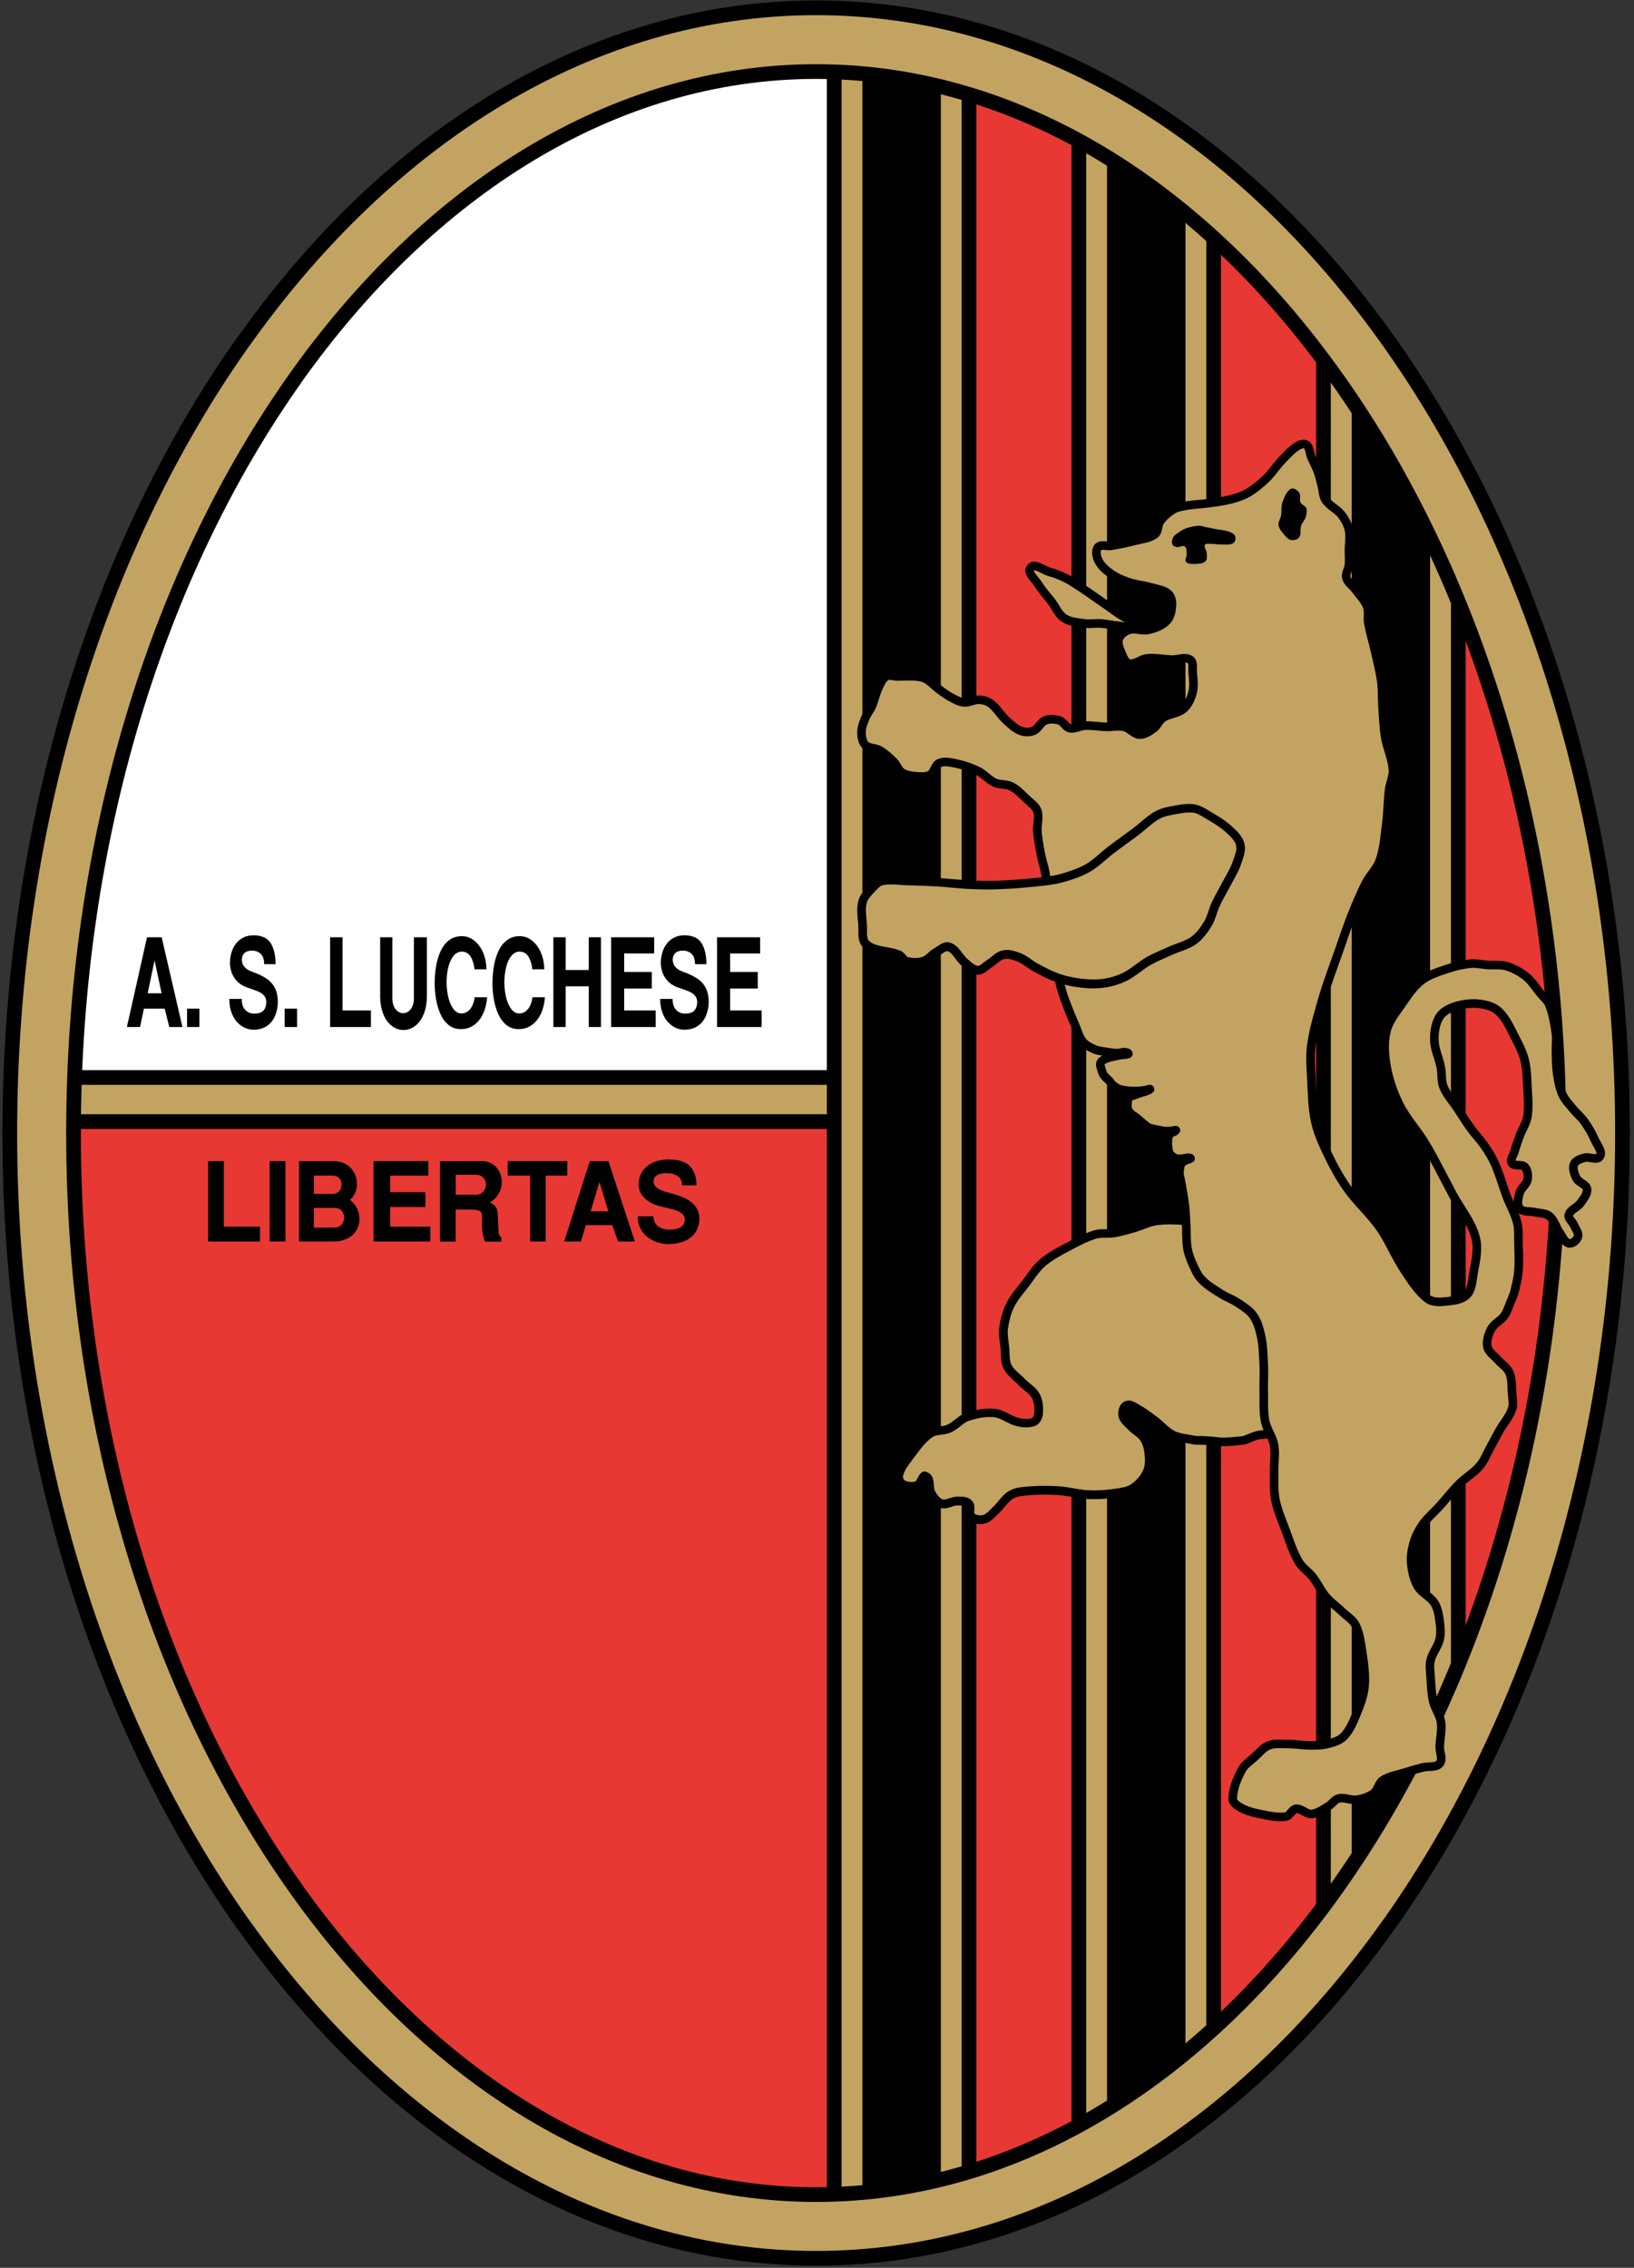 <?xml version="1.0" encoding="UTF-8"?>
<svg id="Layer_2" data-name="Layer 2" xmlns="http://www.w3.org/2000/svg" viewBox="0 0 320 444">
  <rect x="0" y="0" width="320" height="444" fill="#333333" stroke="none"/>
  <defs>
    <style>
      .cls-1 {
        stroke: #000;
        stroke-miterlimit: 2.61;
        stroke-width: 1.68px;
      }

      .cls-1, .cls-2, .cls-3, .cls-4, .cls-5 {
        fill-rule: evenodd;
      }

      .cls-1, .cls-2, .cls-6 {
        fill: #c3a361;
      }

      .cls-2, .cls-3, .cls-4, .cls-7, .cls-6, .cls-5 {
        stroke-width: 0px;
      }

      .cls-3 {
        fill: #e73834;
      }

      .cls-4 {
        fill: #fff;
      }
    </style>
  </defs>
  <g id="Ebene_1" data-name="Ebene 1">
    <g>
      <path class="cls-3" d="m159.83,7.77c83.54,0,151.67,96.16,151.67,214.06s-68.13,214.06-151.67,214.06S8.16,339.74,8.16,221.84,76.29,7.77,159.83,7.77h0Z"/>
      <path class="cls-4" d="m170.97,215.27H8.19c1.69-43.44,9.76-90.65,33.98-127.29C70.32,45.37,102.68,5.83,170.97,8.87v206.4h0Z"/>
      <polygon class="cls-7" points="8.19 209.51 174.01 209.51 174.01 221.03 8.19 221.03 8.19 209.51 8.19 209.51"/>
      <polygon class="cls-6" points="8.19 212.39 174.01 212.39 174.01 218.15 8.19 218.15 8.19 212.39 8.19 212.39"/>
      <polygon class="cls-7" points="161.93 435.86 161.93 8.36 191.21 12.08 191.21 431.23 161.93 435.86 161.93 435.86"/>
      <polygon class="cls-6" points="164.81 435.86 164.81 8.36 188.33 11.82 188.33 435.86 164.81 435.86 164.81 435.86"/>
      <polygon class="cls-7" points="168.89 435.86 168.89 8.36 184.25 8.36 184.25 435.86 168.89 435.86 168.89 435.86"/>
      <polygon class="cls-7" points="209.84 424.39 209.84 20.19 239.12 39.7 239.12 404.11 209.84 424.39 209.84 424.39"/>
      <polygon class="cls-6" points="212.72 422.87 212.72 20.69 236.24 36.66 236.24 406.39 212.72 422.87 212.72 422.87"/>
      <polygon class="cls-7" points="216.8 420.08 216.8 23.23 232.16 33.87 232.16 409.18 216.8 420.08 216.8 420.08"/>
      <polygon class="cls-7" points="257.75 384.35 257.75 56.93 287.03 105.84 287.03 338.23 257.75 384.35 257.75 384.35"/>
      <polygon class="cls-6" points="260.63 381.81 260.63 61.24 284.15 98.49 284.15 344.81 260.63 381.81 260.63 381.81"/>
      <path class="cls-7" d="m159.83.09c44.42,0,84.54,25.28,113.43,66.06,28.35,40.01,45.92,95.1,45.92,155.69s-17.57,115.68-45.92,155.68h-.03c-28.89,40.78-69,66.06-113.4,66.06s-84.51-25.28-113.4-66.06h-.03C18.05,337.51.48,282.42.48,221.84S18.05,106.16,46.4,66.15h.03C75.32,25.37,115.43.09,159.83.09h0Zm100.89,74.94c-26.06-36.78-61.77-59.58-100.89-59.58s-74.85,22.79-100.91,59.56h.02C32.33,112.58,15.84,164.52,15.84,221.84s16.49,109.26,43.1,146.81h-.02c26.06,36.78,61.78,59.58,100.91,59.58s74.85-22.79,100.91-59.56h-.02c26.6-37.56,43.1-89.5,43.1-146.82s-16.49-109.26-43.1-146.81h0Z"/>
      <polygon class="cls-7" points="264.71 375.48 264.71 65.8 280.07 90.89 280.07 352.92 264.71 375.48 264.71 375.48"/>
      <path class="cls-2" d="m245.95,243.19c-3.28-2.3-7.53-2.77-11.4-3.8-1.56-.41-3.2-.46-4.81-.51-1.27-.04-2.56,0-3.8.25-1.31.26-2.52.89-3.8,1.27-1.34.39-2.68.78-4.05,1.01-1.17.19-2.41-.09-3.55.25-1.95.6-3.78,1.57-5.58,2.53-1.67.9-3.39,1.79-4.81,3.04-1.31,1.15-2.24,2.67-3.29,4.05-1.06,1.4-2.27,2.73-3.04,4.31-.69,1.42-1.07,3-1.27,4.56-.15,1.18.13,2.37.25,3.55.13,1.27-.05,2.65.51,3.8.6,1.24,1.84,2.05,2.79,3.04.91.95,2.18,1.62,2.79,2.79.55,1.06.63,2.36.51,3.55-.06.61-.44,1.31-1.01,1.52-.95.36-2.05.23-3.04,0-1.59-.37-2.94-1.61-4.56-1.77-1.78-.18-3.63.18-5.32.76-1.33.46-2.27,1.71-3.55,2.28-1.2.54-2.73.25-3.8,1.01-1.66,1.18-2.83,2.93-4.05,4.56-.82,1.09-1.71,2.22-2.03,3.55-.15.63.2,1.45.76,1.77.81.46,1.9.55,2.79.25.79-.26,1.04-2.17,1.77-1.77,1.01.55.44,2.3,1.01,3.29.47.83,1.11,1.75,2.03,2.03.98.3,2.01-.51,3.04-.51.78,0,1.75-.07,2.28.51.58.63-.1,1.93.51,2.53.61.61,1.7.73,2.53.51.93-.24,1.57-1.13,2.28-1.77,1.06-.96,1.79-2.34,3.04-3.04,1.13-.63,2.51-.66,3.8-.76,1.85-.15,3.72-.13,5.58,0,1.87.13,3.7.67,5.58.76,1.69.08,3.39-.01,5.07-.25,1.3-.19,2.7-.3,3.8-1.01,1.2-.79,2.22-1.97,2.79-3.29.5-1.17.4-2.54.25-3.8-.11-.98-.46-1.97-1.01-2.79-.57-.84-1.58-1.29-2.28-2.03-.66-.7-1.55-1.34-1.77-2.28-.17-.7.09-1.75.76-2.03.74-.31,1.58.38,2.28.76,1.17.64,2.22,1.49,3.29,2.28,1.21.9,2.19,2.13,3.55,2.79,1.33.64,2.87.68,4.31,1.01,0,0,2.53,0,4.31.25,1.77.25,5.32-.25,5.32-.25.93-.34,1.82-.82,2.79-1.01,1.58-.32,3.3.04,4.81-.51,1.37-.5,3.23-1.12,3.55-2.53.89-3.96.14-8.13-.25-12.16-.45-4.69-.6-9.54-2.28-13.94-1.27-3.33-3.42-6.57-6.34-8.62h0Z"/>
      <path class="cls-7" d="m245.47,243.88c-2.37-1.66-5.35-2.33-8.29-3-.96-.22-1.92-.44-2.84-.68-.71-.19-1.46-.29-2.24-.36-.83-.07-1.61-.09-2.38-.12-.61-.02-1.22-.02-1.84.02-.6.03-1.2.1-1.77.22-.7.14-1.4.41-2.1.68-.52.2-1.04.4-1.63.57-.68.2-1.36.4-2.04.57-.7.18-1.41.35-2.11.46-.59.1-1.14.09-1.69.09-.62,0-1.24-.01-1.76.14-.94.29-1.84.66-2.73,1.08-.9.43-1.8.91-2.69,1.39-.82.44-1.66.88-2.46,1.37-.78.47-1.53.98-2.2,1.56-.91.8-1.66,1.83-2.4,2.86-.28.39-.56.78-.78,1.07-.25.34-.53.69-.81,1.04-.8,1.01-1.61,2.02-2.14,3.13-.32.66-.57,1.36-.76,2.08-.19.73-.33,1.47-.43,2.22-.09.76.02,1.57.13,2.38.04.32.09.64.12.98.05.45.06.83.07,1.22.02.83.05,1.66.36,2.3.34.71,1,1.31,1.67,1.9.33.29.65.59.97.92h0c.29.3.64.59.99.87.73.6,1.47,1.2,1.94,2.1.3.58.48,1.21.57,1.85.1.72.09,1.46.02,2.17-.04.45-.21.93-.48,1.33h0c-.26.4-.63.72-1.07.89-.59.22-1.21.29-1.82.28-.58-.02-1.16-.12-1.7-.24-.82-.19-1.53-.56-2.24-.92-.75-.38-1.49-.76-2.22-.84-.82-.08-1.65-.04-2.48.09-.83.13-1.67.35-2.48.63h0c-.57.19-1.12.63-1.67,1.06-.55.44-1.11.87-1.81,1.19-.64.29-1.29.37-1.94.46-.65.09-1.29.17-1.72.48-1.33.94-2.36,2.34-3.38,3.71h0c-.11.16-.25.33-.5.67-.24.32.1-.12-.14.19h0c-.72.96-1.48,1.96-1.73,3.05-.03.14,0,.31.07.48.07.17.17.3.29.37h0c.3.17.65.27,1.01.3.37.03.76,0,1.1-.12.04-.01.21-.32.36-.6.49-.9.94-1.73,2.08-1.11.99.54,1.06,1.49,1.14,2.47.03.44.07.9.21,1.14.21.37.46.76.74,1.08h0c.24.27.51.48.8.56.31.09.77-.06,1.23-.21.5-.17,1-.33,1.57-.33.07,0,.14,0,.22,0h0s0,0,0,0c.91,0,1.95-.01,2.68.78h0c.53.58.5,1.22.47,1.87-.01.3-.03.6.02.64.16.16.4.27.68.32.35.07.73.06,1.05-.03.47-.12.92-.58,1.37-1.03.2-.21.41-.41.56-.56.36-.33.7-.74,1.05-1.15.62-.75,1.24-1.49,2.15-2,1.17-.65,2.45-.74,3.69-.83.11,0,.23-.02.45-.03.93-.08,1.88-.11,2.85-.1.97,0,1.92.04,2.84.1.92.06,1.83.22,2.75.39.93.16,1.87.33,2.81.37.8.04,1.61.04,2.42,0,.85-.04,1.68-.12,2.49-.24.02,0,.26-.04.48-.07,1.06-.14,2.17-.29,2.98-.82.54-.35,1.04-.8,1.46-1.3.42-.49.77-1.05,1.01-1.62.2-.47.28-1.01.3-1.56.02-.61-.04-1.22-.11-1.82-.05-.44-.15-.88-.3-1.29-.14-.4-.33-.78-.57-1.12-.25-.37-.67-.68-1.09-.99-.38-.28-.76-.57-1.11-.93-.14-.15-.3-.3-.46-.45-.64-.62-1.3-1.25-1.53-2.21-.12-.52-.08-1.18.13-1.73.21-.55.58-1.03,1.13-1.26.99-.41,1.84.1,2.62.57h0c.17.1.33.2.38.23,1,.55,1.9,1.22,2.79,1.89h0c.27.2.54.4.6.45.49.36.92.76,1.35,1.15.66.6,1.32,1.2,2.06,1.56.78.38,1.7.52,2.61.67.48.08.96.15,1.42.26.47,0,2.7.03,4.34.26,1.5.21,4.46-.17,5-.24.28-.1.54-.21.8-.32.66-.28,1.31-.55,2.03-.7.75-.15,1.49-.16,2.22-.17.87-.01,1.74-.03,2.47-.3.65-.24,1.42-.5,2.03-.86.49-.29.89-.63.98-1.07.7-3.12.33-6.47-.04-9.76-.07-.67-.15-1.34-.23-2.14-.13-1.3-.17-1.86-.22-2.42-.33-3.87-.66-7.78-2.01-11.3-.64-1.68-1.51-3.33-2.59-4.8-.97-1.32-2.12-2.5-3.44-3.43h0Zm-7.92-4.63c3.11.7,6.26,1.42,8.89,3.26,1.47,1.03,2.75,2.34,3.83,3.82,1.18,1.6,2.12,3.38,2.81,5.19,1.44,3.77,1.78,7.79,2.12,11.76.09,1.06.18,2.1.21,2.4.06.61.14,1.36.23,2.12.38,3.43.77,6.9,0,10.31-.22.98-.92,1.66-1.78,2.16-.74.43-1.59.72-2.3.98-1.01.37-2.01.38-3.02.4-.66.01-1.32.02-1.92.14-.58.12-1.14.35-1.71.59-.32.14-.65.27-.96.39l-.09.03h-.09s-3.66.54-5.55.27c-1.7-.24-4.18-.24-4.19-.24h-.09l-.1-.02c-.47-.11-.94-.19-1.4-.26-1.04-.17-2.09-.34-3.08-.82-.96-.46-1.71-1.15-2.46-1.83-.41-.37-.82-.74-1.22-1.04-.34-.25-.48-.36-.61-.46h0c-.84-.64-1.69-1.27-2.58-1.76-.22-.12-.34-.19-.45-.26h0c-.43-.26-.9-.55-1.11-.46-.08.03-.15.15-.2.3-.09.25-.12.54-.06.77.11.48.59.94,1.05,1.39.18.17.35.34.51.51.25.26.57.5.89.74.53.4,1.07.79,1.48,1.39.31.46.57.96.76,1.49.2.54.33,1.11.39,1.67.08.67.14,1.37.12,2.05-.02.74-.14,1.48-.44,2.17-.32.74-.75,1.43-1.28,2.05-.53.63-1.15,1.18-1.82,1.62-1.12.73-2.42.91-3.67,1.08-.1.01-.18.02-.47.07-.89.13-1.78.21-2.64.26-.86.04-1.72.05-2.58,0-1.02-.05-2.02-.22-3.02-.4-.85-.15-1.7-.3-2.58-.36-.93-.06-1.84-.1-2.73-.1-.89,0-1.8.03-2.72.1-.08,0-.27.02-.47.03-1.06.08-2.17.16-2.99.62-.62.35-1.15.98-1.67,1.61-.38.45-.75.91-1.21,1.32-.2.18-.35.33-.5.48-.6.61-1.22,1.24-2.13,1.48-.56.15-1.21.18-1.81.06-.58-.12-1.12-.37-1.54-.78-.57-.57-.54-1.24-.51-1.9.01-.3.03-.61-.02-.66h0c-.22-.24-.87-.24-1.43-.24h0c-.08,0-.15,0-.23,0-.3,0-.68.12-1.05.25-.71.24-1.42.47-2.23.22-.63-.19-1.14-.57-1.56-1.04h0c-.38-.43-.69-.91-.95-1.37-.34-.59-.38-1.23-.43-1.86-.02-.24-.04-.47-.07-.67-.3.56-.63,1.16-1.3,1.38-.55.18-1.17.25-1.77.19-.6-.05-1.19-.23-1.69-.51h0c-.44-.25-.79-.69-1-1.17-.21-.48-.28-1.04-.16-1.53.34-1.41,1.2-2.56,2.03-3.67h0c.34-.45,0,0,.14-.19.08-.1.27-.37.48-.65h0c1.09-1.48,2.21-2.99,3.75-4.09.77-.55,1.62-.66,2.47-.77.53-.07,1.06-.14,1.47-.33.48-.22.97-.6,1.45-.98.65-.52,1.31-1.03,2.17-1.33h0c.88-.3,1.81-.55,2.77-.7.96-.15,1.94-.2,2.91-.1,1.05.11,1.93.56,2.81,1.01.62.32,1.24.64,1.85.78.44.1.91.18,1.37.2.42.01.83-.03,1.19-.16.09-.03.18-.13.26-.25h0c.12-.18.19-.38.21-.57.06-.58.07-1.18-.02-1.77-.07-.47-.19-.91-.4-1.31-.31-.6-.91-1.09-1.51-1.58-.39-.32-.79-.64-1.14-1.01h0c-.26-.27-.57-.56-.88-.84-.78-.71-1.57-1.41-2.05-2.42-.47-.97-.5-1.98-.53-2.99-.01-.39-.02-.78-.06-1.09-.03-.29-.07-.6-.12-.92-.13-.92-.26-1.85-.14-2.82.1-.82.25-1.64.47-2.45.22-.81.5-1.61.87-2.37.62-1.28,1.48-2.36,2.34-3.44.26-.33.52-.65.79-1,.3-.4.53-.72.76-1.04.8-1.11,1.6-2.22,2.65-3.14.76-.67,1.59-1.23,2.43-1.74.82-.5,1.69-.95,2.54-1.41.91-.49,1.82-.97,2.77-1.43.96-.46,1.95-.87,2.96-1.17.77-.23,1.51-.23,2.25-.22.49,0,.98.01,1.4-.06.67-.11,1.32-.26,1.97-.43.67-.17,1.33-.37,1.99-.56.47-.14.99-.33,1.5-.53.77-.29,1.54-.59,2.37-.76.67-.13,1.34-.21,2.01-.25.65-.04,1.32-.04,1.98-.02.84.02,1.69.05,2.47.12.84.07,1.68.19,2.53.42.93.25,1.85.46,2.78.67h0Zm-56.62,50.55c-.26-.14.04.11.16.29-.04-.15-.08-.25-.16-.29h0Z"/>
      <path class="cls-2" d="m219.34,122.57c2.61.23,5.72,2.03,7.86.51,1.72-1.23-4.16-.9-6.08-1.77-1.83-.83-3.39-2.18-5.07-3.29-1.36-.91-2.68-1.89-4.05-2.79-1.08-.71-2.14-1.45-3.29-2.03-1.05-.53-2.17-.93-3.29-1.27-1.16-.34-2.79-1.7-3.55-.76-.76.94.89,2.26,1.52,3.29.73,1.18,1.69,2.2,2.53,3.29.84,1.1,1.37,2.54,2.53,3.29,1.17.76,2.68.82,4.05,1.01,1,.14,2.03-.07,3.04,0,1.27.09,2.53.4,3.8.51h0Z"/>
      <path class="cls-7" d="m219.41,121.73c.3.03.61.07.93.13-1.18-.59-2.23-1.35-3.28-2.11h0c-.46-.33-.92-.67-1.49-1.04-.58-.39-1.24-.85-1.89-1.31h0c-.74-.52-1.48-1.04-2.15-1.48-.1-.07-.31-.21-.57-.38-.86-.57-1.73-1.15-2.64-1.6-.51-.25-1.02-.48-1.54-.67-.53-.2-1.07-.38-1.62-.54-.41-.12-.83-.33-1.25-.54-.63-.31-1.29-.64-1.41-.5-.13.16.38.78.85,1.36.27.33.54.66.73.97.46.75,1.03,1.44,1.59,2.12h0c.28.34.57.69.89,1.1.31.41.57.83.83,1.25.44.73.89,1.45,1.5,1.85.8.52,1.9.66,2.97.79.23.03.45.06.75.1.46.07.99.04,1.51,0,.49-.03.97-.05,1.47-.02.64.05,1.35.16,2.05.27.55.09,1.1.18,1.76.23h0Zm2.33,2.19c-.84-.22-1.68-.44-2.47-.51-.56-.05-1.22-.15-1.88-.26-.61-.1-1.22-.2-1.91-.25-.41-.03-.83,0-1.26.02-.6.03-1.19.07-1.84-.03-.18-.03-.45-.06-.72-.09-1.26-.15-2.55-.31-3.68-1.05-.93-.61-1.47-1.5-2.02-2.39-.24-.39-.47-.77-.72-1.1-.24-.32-.55-.69-.85-1.06h0c-.61-.75-1.23-1.49-1.73-2.31-.15-.24-.37-.52-.6-.79-.89-1.08-1.84-2.25-.86-3.47.95-1.19,2.23-.56,3.46.05.36.18.71.35.98.43.59.17,1.17.37,1.73.58.59.22,1.15.47,1.7.74.99.49,1.91,1.1,2.82,1.71.12.08.29.19.56.37.8.53,1.5,1.02,2.2,1.51h0c.59.42,1.18.83,1.86,1.29.45.3.99.69,1.53,1.08h0c1.11.8,2.21,1.6,3.41,2.14.66.3,2.03.45,3.27.59,1.56.17,2.97.32,3.42.96.41.57.31,1.12-.47,1.68-1.77,1.26-3.86.71-5.94.16h0Zm2.23-1.19c.35.06.69.1,1.02.11-.14-.02-.29-.03-.44-.05-.19-.02-.39-.04-.59-.06h0Z"/>
      <path class="cls-6" d="m159.83,2.97c43.42,0,82.72,24.82,111.08,64.84,28.02,39.55,45.39,94.05,45.39,154.02s-17.37,114.47-45.39,154.02h-.02c-28.36,40.03-67.65,64.84-111.06,64.84s-82.7-24.82-111.06-64.84h-.02C20.73,336.31,3.36,281.81,3.36,221.84S20.73,107.36,48.75,67.82h.02C77.13,27.79,116.42,2.97,159.83,2.97h0Zm103.24,70.39c-26.59-37.53-63.13-60.79-103.24-60.79s-76.67,23.26-103.26,60.78h.01C29.65,111.38,12.96,163.91,12.96,221.84s16.7,110.46,43.63,148.47h-.01c26.59,37.53,63.13,60.79,103.26,60.79s76.67-23.26,103.26-60.78h-.01c26.93-38.02,43.63-90.55,43.63-148.48s-16.7-110.46-43.63-148.47h0Z"/>
      <path class="cls-1" d="m255.83,87.09c-.46-.38-1.27-.07-1.77.25-1.16.73-2.09,1.8-3.04,2.79-1.08,1.12-1.92,2.47-3.04,3.55-1.08,1.04-2.25,2.02-3.55,2.79-1.01.6-2.16.96-3.29,1.27-1.41.38-2.86.55-4.31.76-1.51.22-3.06.24-4.56.51-.87.15-1.78.31-2.53.76-.97.58-1.86,1.37-2.53,2.28-.54.73-.3,1.97-1.01,2.53-1.05.83-2.51.93-3.8,1.27-1.59.42-3.2.73-4.81,1.01-.84.14-1.96-.37-2.53.25-.57.62-.35,1.76,0,2.53.47,1.04,1.37,1.86,2.28,2.53,1.06.79,2.3,1.33,3.55,1.77,1.39.49,2.89.6,4.31,1.01,1.21.35,2.58.47,3.55,1.27.62.51.8,1.48.76,2.28-.05,1.07-.28,2.27-1.01,3.04-.91.96-2.26,1.46-3.55,1.77-1.23.3-2.59-.37-3.8,0-.86.26-1.74.92-2.03,1.77-.3.9.14,1.92.51,2.79.33.78.69,1.86,1.52,2.03,1.21.24,2.32-.9,3.55-1.01,1.6-.15,3.21.2,4.81.25,1.18.04,2.55-.63,3.55,0,.73.46.44,1.68.51,2.53.1,1.26.31,2.57,0,3.8-.3,1.21-.83,2.48-1.77,3.29-1.11.97-2.82.97-4.05,1.77-.75.49-1.05,1.5-1.77,2.03-.83.6-1.77,1.31-2.79,1.27-1.13-.05-1.94-1.27-3.04-1.52-1.15-.27-2.37.04-3.55,0-1.35-.05-2.7-.3-4.05-.25-1.03.04-2.03.71-3.04.51-.83-.17-1.22-1.27-2.03-1.52-.89-.28-1.92-.34-2.79,0-.94.38-1.34,1.63-2.28,2.03-.78.33-1.75.3-2.53,0-1.07-.41-1.94-1.25-2.79-2.03-1.1-1.01-1.85-2.39-3.04-3.29-.64-.49-1.48-.72-2.28-.76-1.03-.05-2.02.6-3.04.51-.91-.08-1.73-.59-2.53-1.01-.81-.43-1.55-.98-2.28-1.52-.87-.64-1.59-1.5-2.53-2.03-.61-.34-1.33-.44-2.03-.51-1.18-.11-2.37,0-3.55,0-.76,0-1.63-.39-2.28,0-.78.47-1.13,1.46-1.52,2.28-.54,1.13-.77,2.4-1.27,3.55-.35.8-.94,1.47-1.27,2.28-.36.89-.76,1.82-.76,2.79,0,.88.14,1.91.76,2.53.7.7,1.94.51,2.79,1.01,1.03.61,1.94,1.43,2.79,2.28.6.6.82,1.55,1.52,2.03.73.5,1.66.68,2.53.76,1.01.09,2.14.22,3.04-.25.85-.45.9-1.87,1.77-2.28.92-.43,2.05-.2,3.04,0,1.57.31,3.12.82,4.56,1.52,1.2.58,2.08,1.72,3.29,2.28,1.02.47,2.29.24,3.29.76,1.17.61,2.08,1.63,3.04,2.53.74.7,1.72,1.31,2.03,2.28.41,1.29-.12,2.71,0,4.05.14,1.62.45,3.22.76,4.81.2,1.03.58,2.01.76,3.04.33,1.85.57,3.71.76,5.58.24,2.36.24,4.74.51,7.1.24,2.12.61,4.23,1.01,6.34.28,1.45.6,2.89,1.01,4.31.35,1.21.82,2.38,1.27,3.55.39,1.02.82,2.04,1.27,3.04.49,1.11.77,2.35,1.52,3.29.57.72,1.45,1.15,2.28,1.52.71.32,1.51.37,2.28.51.67.12,1.35.21,2.03.25.76.04,1.66-.44,2.28,0,.47.33-1.12.29-1.68.43-.66.16-1.33.24-1.98.44-.46.14-.93.29-1.32.57-.22.16-.39.42-.44.69-.05.27.08.55.16.82.13.44.22.91.47,1.29.31.47.79.81,1.16,1.23.24.26.41.59.69.82.38.31.8.59,1.26.76.55.2,1.15.24,1.73.31.46.06.92.07,1.38.06.59-.01,1.18-.06,1.76-.13.37-.04,1.4-.41,1.1-.19-.49.37-1.15.45-1.73.66-.44.16-.89.29-1.32.47-.38.16-.83.23-1.1.53-.22.24-.2.62-.22.94-.03.44-.09.91.06,1.32.15.4.48.71.79,1.01.23.22.54.34.79.53.63.51,1.22,1.07,1.86,1.57.24.19.47.4.76.5.49.18,1.03.24,1.54.35.5.1,1,.25,1.51.28.48.04.97-.03,1.45-.06.23-.01.83-.25.69-.06-.24.33-.76.34-1.07.6-.2.17-.29.44-.44.66,0,0-.03.82-.06,1.1-.03.28.09,1.23.09,1.23.1.33.1.71.31.98.3.39.7.74,1.16.91.4.15.86.04,1.29.03.52-.01,1.1-.31,1.57-.09.29.13-.6.24-.88.41-.31.18-.67.34-.88.63-.21.29-.25.68-.31,1.04-.06.36-.1.74-.06,1.1.04.45.21.88.28,1.32.28,1.61.58,3.22.78,4.84.15,1.26.18,2.53.25,3.8.09,1.52,0,3.06.25,4.56.18,1.05.57,2.07,1.01,3.04.49,1.07.96,2.19,1.77,3.04,1.09,1.14,2.48,1.94,3.8,2.79,1.05.67,2.26,1.07,3.29,1.77,1.09.74,2.29,1.45,3.04,2.53.82,1.19,1.22,2.64,1.52,4.05.38,1.83.42,3.71.51,5.58.08,1.6-.04,3.21,0,4.81.05,2.03-.12,4.09.25,6.08.31,1.68,1.48,3.13,1.77,4.81.31,1.75-.04,3.55,0,5.32.04,1.78-.09,3.58.25,5.32.42,2.1,1.28,4.08,2.03,6.08.77,2.06,1.43,4.19,2.53,6.08.69,1.19,1.94,1.96,2.79,3.04.93,1.2,1.55,2.64,2.53,3.8.97,1.14,2.21,2.01,3.29,3.04.86.83,2,1.47,2.53,2.53.78,1.56,1.01,3.35,1.27,5.07.34,2.26.7,4.56.51,6.84-.15,1.84-.82,3.62-1.52,5.32-.66,1.61-1.33,3.31-2.53,4.56-.84.87-2.12,1.22-3.29,1.52-1.15.3-2.36.25-3.55.25-1.27,0-2.53-.25-3.8-.25-1.35,0-2.79-.22-4.05.25-1.13.42-1.9,1.48-2.79,2.28-.89.8-1.97,1.48-2.53,2.53-.91,1.72-1.71,3.63-1.77,5.58-.03.78.84,1.39,1.52,1.77,1.16.66,2.49,1.01,3.8,1.27,1.66.33,3.39.75,5.07.51.84-.12,1.19-1.44,2.03-1.52,1.06-.11,1.98,1.1,3.04,1.01,1.21-.1,2.24-.92,3.29-1.52.73-.42,1.2-1.33,2.03-1.52,1.16-.26,2.38.43,3.55.25,1.16-.17,2.35-.56,3.29-1.27.82-.62.92-1.96,1.77-2.53,1.27-.84,2.86-1.05,4.31-1.52,1.17-.38,2.36-.71,3.55-1.01,1.09-.28,2.58.11,3.29-.76.69-.85-.03-2.2,0-3.29.05-1.61.48-3.22.25-4.81-.2-1.43-1.2-2.65-1.52-4.05-.36-1.57-.41-3.2-.51-4.81-.07-1.1-.26-2.23,0-3.29.35-1.43,1.44-2.62,1.77-4.05.27-1.15.17-2.38,0-3.55-.17-1.22-.36-2.51-1.01-3.55-.83-1.31-2.51-1.95-3.29-3.29-.79-1.36-1.13-2.99-1.27-4.56-.12-1.36.12-2.75.51-4.05.38-1.27,1.01-2.47,1.77-3.55.94-1.31,2.21-2.35,3.29-3.55,1.28-1.42,2.45-2.95,3.8-4.31,1.27-1.27,2.89-2.18,4.05-3.55.89-1.03,1.37-2.36,2.03-3.55.61-1.09,1.16-2.21,1.77-3.29.82-1.45,1.99-2.73,2.53-4.31.33-.96.07-2.03,0-3.04-.1-1.36.02-2.8-.51-4.05-.44-1.05-1.54-1.67-2.28-2.53-.7-.82-1.81-1.48-2.03-2.53-.25-1.18.18-2.48.76-3.55.57-1.05,1.84-1.56,2.53-2.53.59-.83.87-1.85,1.27-2.79.28-.67.59-1.33.76-2.03.33-1.33.65-2.68.76-4.05.14-1.77.05-3.55,0-5.32-.04-1.35.07-2.74-.25-4.05-.44-1.77-1.38-3.37-2.03-5.07-.79-2.1-1.38-4.28-2.28-6.34-.54-1.25-1.26-2.42-2.03-3.55-.84-1.24-1.91-2.33-2.79-3.55-.89-1.23-1.7-2.53-2.53-3.8-.94-1.43-2.14-2.72-2.79-4.31-.48-1.18-.26-2.55-.51-3.8-.35-1.79-1.22-3.5-1.27-5.32-.04-1.56.2-3.24,1.01-4.56.64-1.04,1.88-1.65,3.04-2.03,1.54-.5,3.21-.7,4.81-.51,1.36.16,2.82.57,3.8,1.52,1.5,1.45,2.32,3.48,3.29,5.32.72,1.37,1.41,2.8,1.77,4.31.4,1.65.43,3.37.51,5.07.09,1.94.3,3.91,0,5.83-.21,1.35-1.05,2.52-1.52,3.8-.37,1-.72,2.01-1.01,3.04-.21.75-.94,1.63-.51,2.28.49.73,1.94.11,2.53.76.58.63.68,1.69.51,2.53-.19.97-1.26,1.58-1.52,2.53-.27.98-.63,2.25,0,3.04.65.82,2.03.5,3.04.76.93.24,2.05.14,2.79.76.99.83,1.28,2.25,2.03,3.29.52.73.9,1.84,1.77,2.03.71.15,1.57-.57,1.77-1.27.22-.77-.46-1.54-.76-2.28-.29-.7-1.23-1.3-1.01-2.03.3-1.03,1.66-1.4,2.28-2.28.59-.84,1.43-1.78,1.27-2.79-.15-.94-1.58-1.18-2.03-2.03-.44-.84-.84-1.9-.51-2.79.28-.75,1.26-1.04,2.03-1.27.97-.29,2.54.63,3.04-.25.57-1-.55-2.24-1.01-3.29-.55-1.24-1.24-2.44-2.03-3.55-.66-.93-1.57-1.65-2.28-2.53-.72-.89-1.56-1.74-2.03-2.79-.57-1.27-.81-2.68-1.01-4.05-.22-1.42-.21-2.87-.25-4.31-.04-1.18.16-2.38,0-3.55-.26-1.89-.58-3.8-1.27-5.58-.35-.9-1.16-1.54-1.77-2.28-.91-1.11-1.67-2.39-2.79-3.29-1.12-.9-2.43-1.61-3.8-2.03-1.22-.36-2.53-.16-3.8-.25-1.1-.08-2.2-.36-3.29-.25-1.55.15-3.09.51-4.56,1.01-1.75.6-3.6,1.15-5.07,2.28-1.57,1.21-2.67,2.93-3.8,4.56-1.16,1.68-2.55,3.34-3.04,5.32-.55,2.21-.39,4.6,0,6.84.46,2.63,1.34,5.21,2.53,7.6,1.36,2.72,3.51,4.98,5.07,7.6,1.91,3.22,3.56,6.58,5.32,9.88,1.53,2.87,3.76,5.47,4.56,8.62.6,2.38-.12,4.92-.51,7.35-.21,1.32-.3,2.88-1.27,3.8-1.03.98-2.65,1.13-4.05,1.27-1.19.12-2.59.21-3.55-.51-1.92-1.44-3.22-3.58-4.56-5.58-1.8-2.67-2.97-5.73-4.81-8.36-1.89-2.7-4.42-4.92-6.34-7.6-1.47-2.06-2.7-4.3-3.8-6.59-1.02-2.12-2.03-4.29-2.53-6.59-.6-2.73-.62-5.57-.76-8.36-.11-2.19-.31-4.41,0-6.59.45-3.18,1.38-6.29,2.28-9.38.88-3,2.01-5.92,3.04-8.87.83-2.37,1.61-4.76,2.53-7.1.85-2.14,1.74-4.28,2.79-6.34.81-1.59,2.21-2.87,2.79-4.56.8-2.35.95-4.88,1.27-7.35.27-2.1.25-4.23.51-6.34.17-1.36.86-2.68.76-4.05-.16-2.17-1.16-4.19-1.52-6.34-.32-1.92-.37-3.88-.51-5.83-.12-1.69-.02-3.39-.25-5.07-.28-2.05-.82-4.06-1.27-6.08-.4-1.78-.95-3.53-1.27-5.32-.19-1.08.14-2.27-.25-3.29-.48-1.25-1.5-2.21-2.28-3.29-.57-.78-1.53-1.35-1.77-2.28-.22-.83.43-1.68.51-2.53.09-.92,0-1.86,0-2.79,0-1.35.28-2.73,0-4.05-.24-1.11-.82-2.15-1.52-3.04-.85-1.08-2.27-1.65-3.04-2.79-.54-.8-.51-1.86-.76-2.79-.25-.93-.43-1.88-.76-2.79-.35-.96-.87-1.85-1.27-2.79-.36-.84-.31-1.96-1.01-2.53h0Z"/>
      <path class="cls-5" d="m236.07,103.18c-.46-.09-.92-.28-1.39-.25-.82.05-1.63.25-2.41.51-.5.17-.96.46-1.39.76-.42.29-.9.56-1.14,1.01-.22.41-.3.96-.13,1.39.13.32.55.45.89.51.5.08,1.11-.43,1.52-.13.42.31.34,1,.38,1.52.04.51-.47,1.15-.13,1.52.44.47,1.26.4,1.9.38.66-.02,1.44-.04,1.9-.51.39-.39.28-1.09.25-1.65-.02-.52-.56-1.03-.38-1.52.12-.33.67-.24,1.01-.25.76-.03,1.52.15,2.28.13.76-.02,1.63.15,2.28-.25.41-.25.55-.95.38-1.39-.19-.48-.78-.71-1.27-.89-.85-.3-1.77-.33-2.66-.51-.63-.12-1.27-.26-1.9-.38h0Z"/>
      <path class="cls-5" d="m254.44,96.47c-.35-.49-1.12-1.06-1.65-.76-.9.52-1.29,1.68-1.65,2.66-.29.8-.11,1.7-.25,2.53-.11.65-.6,1.25-.51,1.9.09.67.58,1.25,1.01,1.77.38.46.81,1.02,1.39,1.14.56.12,1.31-.04,1.65-.51.45-.62.14-1.55.38-2.28.19-.59.71-1.05.89-1.65.17-.57.32-1.21.13-1.77-.18-.51-.92-.65-1.14-1.14-.27-.58.12-1.38-.25-1.9h0Z"/>
      <path class="cls-2" d="m233.78,158.3c-1.17-.19-2.38.05-3.55.25-1.21.22-2.47.42-3.55,1.01-1.58.87-2.86,2.21-4.31,3.29-1.59,1.2-3.23,2.34-4.81,3.55-1.54,1.16-2.88,2.6-4.56,3.55-1.65.93-3.49,1.54-5.32,2.03-1.65.44-3.37.58-5.07.76-2.27.24-4.56.41-6.84.51-1.69.07-3.38.05-5.07,0-1.27-.04-2.54-.16-3.8-.25-1.01-.08-2.03-.2-3.04-.25-2.03-.11-4.05-.21-6.08-.25-1.69-.04-3.42-.35-5.07,0-.83.18-1.45.9-2.03,1.52-.7.75-1.52,1.54-1.77,2.53-.36,1.39-.13,2.88,0,4.31.12,1.37-.28,3.16.76,4.05,1.68,1.44,4.29,1.17,6.34,2.03.61.26.88,1.1,1.52,1.27,1.06.28,2.24.32,3.29,0,.99-.3,1.63-1.28,2.53-1.77.8-.44,1.68-1.32,2.53-1.01,1.35.49,1.93,2.13,3.04,3.04.76.62,1.55,1.47,2.53,1.52.87.05,1.54-.82,2.28-1.27.94-.57,1.71-1.54,2.79-1.77,1-.22,2.09.13,3.04.51,1.2.48,2.16,1.42,3.29,2.03,1.4.75,2.81,1.51,4.31,2.03,1.47.51,3.01.84,4.56,1.01,1.51.17,3.06.22,4.56,0,1.4-.21,2.79-.63,4.05-1.27,1.63-.82,2.97-2.13,4.56-3.04,1.38-.79,2.86-1.37,4.31-2.03,1.51-.69,3.21-1.05,4.56-2.03,1.17-.84,2.04-2.07,2.79-3.29.71-1.17.94-2.57,1.52-3.8.69-1.47,1.54-2.86,2.28-4.31.61-1.17,1.34-2.3,1.77-3.55.42-1.22,1.04-2.54.76-3.8-.27-1.24-1.35-2.18-2.28-3.04-1.21-1.11-2.64-1.95-4.05-2.79-.88-.52-1.78-1.11-2.79-1.27h0Z"/>
      <path class="cls-7" d="m233.65,159.13c-.5-.08-1.03-.07-1.56-.02-.52.05-1.12.16-1.71.27h0c-.59.11-1.2.21-1.76.35-.54.14-1.06.31-1.52.57-.95.52-1.82,1.26-2.68,1.99-.49.42-.98.83-1.53,1.24-.97.72-1.61,1.19-2.25,1.66-.9.65-1.8,1.31-2.56,1.89-.54.41-1.06.86-1.57,1.3-.97.83-1.94,1.67-3.08,2.31-.87.49-1.78.89-2.71,1.23-.92.34-1.86.62-2.8.87-1.5.4-3.03.56-4.55.72-.16.02-.37.04-.65.07-1.23.13-2.37.23-3.43.31-1.12.08-2.28.15-3.47.2-.85.04-1.7.05-2.57.05-.86,0-1.72-.02-2.56-.05-1.01-.03-1.94-.1-2.87-.18-.37-.03-.72-.06-.97-.08-.17-.01-.72-.06-1.28-.12-.52-.05-1.04-.1-1.74-.14-1.04-.06-2.06-.11-3.03-.15h0c-1.03-.04-2.04-.08-3.02-.1-.55-.01-1.04-.05-1.53-.08-1.15-.08-2.31-.16-3.35.06-.51.11-1,.64-1.46,1.13-.03.03,0,0-.13.14-.06.07-.13.14-.19.21h0c-.58.62-1.2,1.27-1.38,1.96-.27,1.05-.15,2.24-.04,3.41.02.17.03.32.06.61.04.44.04.84.03,1.25-.01.91-.02,1.84.44,2.24.85.73,2.09.95,3.34,1.18.94.17,1.89.34,2.78.71.47.2.75.53,1.02.85.15.18.3.36.38.38.48.12.98.19,1.49.19.46,0,.92-.06,1.34-.19.4-.12.79-.46,1.18-.81.37-.32.73-.64,1.2-.9.18-.1.36-.22.55-.35.8-.54,1.64-1.1,2.68-.72,1.04.38,1.65,1.19,2.27,2.01.32.43.65.86,1.02,1.17.08.06.25.21.41.35.53.46,1.1.95,1.63.98.28.01.66-.29,1.03-.59h0c.24-.19.48-.39.77-.56.28-.17.58-.41.87-.65.64-.52,1.28-1.04,2.17-1.23.63-.14,1.26-.1,1.88.03.58.12,1.13.32,1.65.52.78.31,1.44.77,2.09,1.23.43.3.86.61,1.29.83h0c.47.25.91.48,1.31.69.94.49,1.89.94,2.88,1.28.72.25,1.43.45,2.14.6.73.16,1.48.29,2.24.37.72.08,1.45.13,2.2.14.73,0,1.45-.03,2.15-.14.66-.1,1.32-.25,1.96-.45.63-.2,1.25-.44,1.84-.74.84-.42,1.61-.99,2.38-1.56.69-.51,1.39-1.03,2.13-1.45h0c1.03-.59,2.1-1.06,3.17-1.53.42-.18.84-.37,1.2-.53.56-.26,1.13-.46,1.69-.67.97-.35,1.94-.71,2.72-1.27.52-.38.98-.84,1.39-1.35.42-.51.8-1.1,1.17-1.7.36-.6.6-1.31.83-2.01.19-.56.37-1.12.65-1.71.44-.95.92-1.81,1.4-2.68.31-.56.62-1.13.9-1.66.17-.34.38-.7.58-1.06.43-.78.87-1.56,1.15-2.38.04-.1.12-.35.21-.59.34-.94.71-1.93.52-2.76-.1-.46-.38-.89-.72-1.3-.39-.47-.87-.9-1.31-1.3-.57-.52-1.19-.98-1.85-1.41-.66-.44-1.37-.85-2.07-1.27-.09-.05,0,0-.25-.15-.73-.44-1.49-.89-2.24-1.01h0Zm-1.73-1.68c.66-.07,1.32-.08,1.99.03,1.07.17,1.97.71,2.83,1.23.08.05,0,0,.25.15.71.42,1.43.84,2.14,1.31.72.48,1.42.99,2.06,1.58.49.45,1.02.93,1.46,1.45.49.59.9,1.25,1.07,2.02.29,1.3-.16,2.53-.58,3.69-.05.14-.1.29-.2.57-.32.94-.8,1.79-1.27,2.64-.18.33-.36.65-.55,1.01-.31.59-.61,1.15-.92,1.7-.48.87-.96,1.73-1.35,2.58-.21.45-.39.99-.57,1.52-.27.8-.54,1.61-.99,2.36-.38.63-.81,1.27-1.31,1.88-.5.62-1.06,1.19-1.71,1.65-.97.7-2.05,1.1-3.14,1.49-.54.2-1.08.39-1.57.62-.44.2-.83.37-1.23.55-1.03.45-2.06.9-3.01,1.45h0c-.69.39-1.33.87-1.97,1.34-.84.62-1.68,1.25-2.63,1.72-.67.33-1.37.61-2.09.84-.73.23-1.47.4-2.22.51-.8.12-1.61.16-2.41.16-.78,0-1.58-.06-2.37-.15-.8-.09-1.61-.22-2.42-.4-.8-.18-1.58-.4-2.33-.65-1.17-.4-2.28-.95-3.37-1.52,2.44,1.3,8.66,4.61-1.06-.56h0c-.54-.29-1-.62-1.47-.94-.57-.4-1.15-.81-1.75-1.05-.44-.18-.91-.34-1.36-.44-.41-.08-.82-.11-1.19-.03-.5.11-.99.5-1.47.9-.33.27-.67.54-1.06.78-.17.1-.38.27-.58.43h0c-.62.5-1.25,1-2.17.96-1.1-.06-1.89-.74-2.64-1.39-.1-.09-.19-.17-.38-.32-.51-.42-.9-.94-1.29-1.46-.46-.62-.92-1.23-1.5-1.44-.24-.09-.72.23-1.17.54-.23.15-.45.3-.67.42-.3.16-.6.43-.89.69-.53.46-1.05.93-1.8,1.15-.59.18-1.21.26-1.83.26s-1.3-.09-1.92-.25c-.59-.16-.91-.54-1.24-.92-.14-.17-.29-.34-.39-.39-.74-.31-1.58-.46-2.42-.61-1.48-.27-2.95-.53-4.13-1.55-1.06-.91-1.05-2.25-1.03-3.54,0-.4,0-.79-.02-1.08,0-.11-.04-.37-.06-.6-.13-1.31-.27-2.66.08-4,.29-1.12,1.06-1.93,1.78-2.7h0c.06-.07.13-.13.19-.2.21-.22.07-.08.13-.14.63-.68,1.31-1.41,2.34-1.63,1.29-.28,2.55-.19,3.81-.1.51.04,1.01.07,1.45.08,1.04.02,2.06.06,3.06.1h0c1.05.05,2.06.1,3.05.15.48.03,1.14.09,1.8.15.28.03.58.05,1.25.1.4.03.7.05.98.08.95.08,1.91.15,2.79.18.85.02,1.69.04,2.51.05.83,0,1.66,0,2.5-.05,1.11-.05,2.25-.11,3.41-.2,1.21-.09,2.34-.19,3.37-.3.15-.02.38-.04.65-.07,1.45-.15,2.91-.3,4.29-.67.9-.24,1.79-.51,2.66-.83.85-.31,1.69-.68,2.47-1.12,1-.56,1.91-1.34,2.81-2.12.54-.47,1.09-.94,1.65-1.36.93-.71,1.76-1.31,2.58-1.91.86-.63,1.72-1.25,2.24-1.64.47-.35.96-.77,1.45-1.18.93-.79,1.86-1.58,2.96-2.18.61-.33,1.26-.56,1.92-.73.64-.16,1.26-.27,1.88-.38h0c.58-.1,1.17-.21,1.84-.28h0Zm-51.07,14.31h0s0,0,0,0h0Zm23.46,17.54c-.35-.18-.62-.33-.76-.4.25.13.5.27.76.4h0Zm-1.63,1.03s0,0,.04.02c-.01,0-.03-.02-.04-.02h0Zm.71.38s.08.04.13.07c-.04-.02-.09-.05-.13-.07h0Z"/>
      <path class="cls-5" d="m24.85,201.07l3.94-17.57h2.87l4.07,17.57h-2.58l-.9-3.6h-4.07l-.75,3.6h-2.58Zm4.07-6.6h2.73l-1.38-6.44-1.35,6.44h0Z"/>
      <polygon class="cls-5" points="36.63 201.07 36.63 197.47 39.05 197.47 39.05 201.07 36.63 201.07 36.63 201.07"/>
      <path class="cls-5" d="m44.91,195.57h2.43c0,.96.23,1.68.7,2.16.47.48,1.03.72,1.69.72.84,0,1.45-.18,1.82-.55.37-.37.57-.92.61-1.66,0-.47-.11-.86-.34-1.18-.23-.32-.52-.56-.86-.75-.35-.19-.84-.39-1.49-.61-.65-.22-1.05-.36-1.22-.42-.71-.27-1.31-.64-1.79-1.14-.48-.49-.84-1.06-1.08-1.69-.23-.64-.35-1.3-.35-1.99.02-.73.13-1.42.33-2.06.2-.65.5-1.22.89-1.71.39-.5.88-.88,1.46-1.16.58-.28,1.26-.42,2.03-.42,1.6.04,2.7.58,3.31,1.61.61,1.03.92,2.38.92,4.05h-2.24c0-.93-.23-1.61-.68-2.03-.45-.42-1.01-.63-1.66-.63-1.28,0-1.96.58-2.03,1.73,0,.56.16,1.04.49,1.44.33.4.87.74,1.61,1,1.16.41,2.1.87,2.82,1.38.72.5,1.25,1.13,1.61,1.88.36.75.53,1.66.53,2.74-.04,1-.24,1.9-.6,2.71-.36.81-.89,1.44-1.6,1.91-.71.47-1.58.7-2.62.7-.52,0-1.04-.12-1.58-.34-.54-.23-1.05-.59-1.53-1.09-.48-.5-.86-1.13-1.15-1.91-.29-.78-.43-1.68-.43-2.71h0Z"/>
      <polygon class="cls-5" points="55.75 201.07 55.75 197.47 58.18 197.47 58.18 201.07 55.75 201.07 55.75 201.07"/>
      <polygon class="cls-5" points="64.65 201.07 64.65 183.5 67.08 183.5 67.08 197.83 72.64 197.83 72.64 201.07 64.65 201.07 64.65 201.07"/>
      <path class="cls-5" d="m74.45,194.92v-11.42h2.39v11.9c0,.93.21,1.66.62,2.18.42.52.91.78,1.48.78s1.07-.26,1.49-.78c.42-.52.63-1.24.63-2.18v-11.9h2.54v11.42c0,1.42-.21,2.65-.64,3.67-.43,1.02-1,1.79-1.7,2.3-.7.51-1.45.77-2.25.77-.57,0-1.13-.14-1.68-.42-.55-.28-1.04-.71-1.48-1.28-.44-.57-.78-1.28-1.03-2.14-.25-.85-.38-1.82-.38-2.9h0Z"/>
      <path class="cls-5" d="m85.13,192.36c0-1.08.09-2.14.27-3.2.18-1.06.47-2.03.88-2.92.4-.89.95-1.6,1.64-2.14.69-.54,1.53-.81,2.51-.81.2,0,.35,0,.46.02.56.05,1.11.24,1.63.59.53.34,1,.8,1.41,1.38s.74,1.25.97,2.02c.24.77.36,1.6.36,2.47h-2.33c-.1-.98-.35-1.8-.75-2.46-.4-.66-.99-1-1.77-1-.64.02-1.18.31-1.63.88-.45.57-.78,1.32-1,2.25-.22.93-.33,1.92-.33,2.97.02,1.04.14,2.02.37,2.94.23.91.56,1.65,1,2.22.44.57.96.85,1.55.85.46,0,.88-.14,1.25-.42.37-.28.67-.66.89-1.14.23-.48.38-1.03.45-1.62h2.43c-.03.7-.16,1.41-.37,2.13-.21.72-.52,1.39-.93,2.01-.41.62-.94,1.13-1.59,1.52-.65.38-1.39.58-2.25.58-.95,0-1.77-.28-2.44-.84-.67-.56-1.2-1.29-1.6-2.21-.39-.92-.67-1.9-.84-2.94-.17-1.04-.25-2.08-.25-3.11h0Z"/>
      <path class="cls-5" d="m96.45,192.36c0-1.08.09-2.14.27-3.2.18-1.06.47-2.03.88-2.92.4-.89.95-1.6,1.64-2.14.69-.54,1.53-.81,2.51-.81.2,0,.35,0,.46.02.56.05,1.11.24,1.63.59.53.34,1,.8,1.41,1.38s.74,1.25.97,2.02c.24.77.36,1.6.36,2.47h-2.33c-.1-.98-.35-1.8-.75-2.46-.4-.66-.99-1-1.77-1-.64.02-1.18.31-1.63.88-.45.57-.78,1.32-1,2.25-.22.93-.33,1.92-.33,2.97.02,1.04.14,2.02.37,2.94.23.91.56,1.65,1,2.22.44.57.96.85,1.55.85.46,0,.88-.14,1.25-.42.37-.28.67-.66.89-1.14.23-.48.38-1.03.45-1.62h2.43c-.03.7-.16,1.41-.37,2.13-.21.72-.52,1.39-.93,2.01-.41.62-.94,1.13-1.59,1.52-.65.38-1.39.58-2.25.58-.95,0-1.77-.28-2.44-.84-.67-.56-1.2-1.29-1.6-2.21-.39-.92-.67-1.9-.84-2.94-.17-1.04-.25-2.08-.25-3.11h0Z"/>
      <polygon class="cls-5" points="108.37 201.07 108.37 183.5 110.78 183.5 110.78 189.91 115.3 189.91 115.3 183.5 117.69 183.5 117.69 201.07 115.3 201.07 115.3 193.1 110.78 193.1 110.78 201.07 108.37 201.07 108.37 201.07"/>
      <polygon class="cls-5" points="119.68 201.07 119.68 183.5 128.11 183.5 128.11 186.67 122.24 186.67 122.24 190.29 127.65 190.29 127.65 193.53 122.24 193.53 122.24 197.83 128.41 197.83 128.41 201.07 119.68 201.07 119.68 201.07"/>
      <path class="cls-5" d="m129.29,195.57h2.43c0,.96.23,1.68.7,2.16.47.48,1.03.72,1.69.72.84,0,1.45-.18,1.82-.55.37-.37.57-.92.61-1.66,0-.47-.11-.86-.34-1.18-.23-.32-.52-.56-.86-.75-.35-.19-.84-.39-1.49-.61-.65-.22-1.05-.36-1.22-.42-.71-.27-1.31-.64-1.79-1.14-.48-.49-.84-1.06-1.08-1.69-.23-.64-.35-1.3-.35-1.99.02-.73.13-1.42.33-2.06.2-.65.5-1.22.89-1.71.39-.5.88-.88,1.46-1.16.58-.28,1.26-.42,2.03-.42,1.6.04,2.7.58,3.31,1.61.61,1.03.92,2.38.92,4.05h-2.24c0-.93-.23-1.61-.68-2.03-.45-.42-1.01-.63-1.66-.63-1.28,0-1.96.58-2.03,1.73,0,.56.16,1.04.49,1.44.33.4.87.74,1.61,1,1.16.41,2.1.87,2.82,1.38.72.5,1.25,1.13,1.61,1.88.36.75.53,1.66.53,2.74-.04,1-.24,1.9-.6,2.71-.36.81-.89,1.44-1.6,1.91-.71.47-1.58.7-2.62.7-.52,0-1.04-.12-1.58-.34-.54-.23-1.05-.59-1.53-1.09-.48-.5-.86-1.13-1.15-1.91-.29-.78-.43-1.68-.43-2.71h0Z"/>
      <polygon class="cls-5" points="140.43 201.07 140.43 183.5 148.86 183.5 148.86 186.67 142.99 186.67 142.99 190.29 148.4 190.29 148.4 193.53 142.99 193.53 142.99 197.83 149.16 197.83 149.16 201.07 140.43 201.07 140.43 201.07"/>
      <polygon class="cls-5" points="40.75 243.07 40.75 227.32 43.84 227.32 43.84 240.16 50.91 240.16 50.91 243.07 40.75 243.07 40.75 243.07"/>
      <polygon class="cls-5" points="52.81 243.07 52.81 227.32 55.9 227.32 55.9 243.07 52.81 243.07 52.81 243.07"/>
      <path class="cls-5" d="m58.57,243.07v-15.74h6.74c.96,0,1.79.21,2.49.63.7.42,1.22.98,1.58,1.66.35.69.53,1.42.53,2.2,0,.6-.12,1.18-.35,1.72-.23.55-.57,1.01-1.01,1.38.61.47,1.07,1.03,1.38,1.68.31.65.47,1.35.47,2.1s-.19,1.47-.58,2.14-.97,1.21-1.73,1.61-1.69.61-2.76.61h-6.74Zm2.89-2.73h4.04c.59,0,1.05-.19,1.39-.58.34-.39.5-.85.5-1.39s-.17-.97-.49-1.34c-.33-.37-.79-.55-1.4-.55h-4.04v3.87h0Zm0-6.6h3.64c.57,0,1.01-.18,1.33-.53.32-.35.47-.78.47-1.28s-.16-.92-.47-1.26c-.32-.34-.76-.51-1.33-.51h-3.64v3.57h0Z"/>
      <polygon class="cls-5" points="73.16 243.07 73.16 227.32 83.88 227.32 83.88 230.16 76.42 230.16 76.42 233.41 83.3 233.41 83.3 236.31 76.42 236.31 76.42 240.16 84.27 240.16 84.27 243.07 73.16 243.07 73.16 243.07"/>
      <path class="cls-5" d="m86.16,243.07v-15.74h8.27c.56,0,1.08.11,1.56.33.48.22.89.52,1.23.9.34.38.6.82.78,1.32s.27,1.02.27,1.57c0,.77-.19,1.5-.59,2.21-.39.71-.97,1.3-1.75,1.79.22.06.44.18.68.36.24.18.43.42.6.71.17.29.25.61.25.98l.17,3.53c0,.33.07.62.2.86.14.24.26.36.38.36v.84h-3.24c-.35-.91-.55-2-.6-3.27.03-.31.05-.75.05-1.31,0-.46-.05-.8-.14-1.03-.09-.23-.29-.39-.59-.5-.3-.1-.77-.16-1.41-.16h-3.04v6.26h-3.09Zm3.09-9.16h3.94c.62,0,1.11-.2,1.46-.62.35-.41.53-.88.53-1.41s-.18-.95-.54-1.32c-.36-.37-.86-.56-1.5-.56h-3.89v3.89h0Z"/>
      <polygon class="cls-5" points="103.82 243.07 103.82 230.16 99.42 230.16 99.42 227.32 111.09 227.32 111.09 230.16 106.86 230.16 106.86 243.07 103.82 243.07 103.82 243.07"/>
      <path class="cls-5" d="m110.49,243.07l5.01-15.74h3.65l5.18,15.74h-3.28l-1.15-3.22h-5.17l-.95,3.22h-3.28Zm5.18-5.91h3.47l-1.75-5.77-1.72,5.77h0Z"/>
      <path class="cls-5" d="m124.89,238.14h3.1c0,.86.3,1.51.89,1.94.6.43,1.31.65,2.15.65,1.07,0,1.84-.16,2.31-.49.47-.33.73-.83.78-1.48,0-.42-.15-.77-.44-1.05-.29-.28-.66-.51-1.1-.67-.44-.17-1.07-.35-1.89-.54-.82-.19-1.34-.32-1.55-.38-.9-.24-1.66-.58-2.28-1.02-.62-.44-1.07-.95-1.37-1.51-.3-.57-.44-1.17-.44-1.79.02-.65.17-1.27.42-1.85.26-.58.63-1.09,1.13-1.53.49-.44,1.11-.79,1.85-1.04.74-.25,1.6-.38,2.58-.38,2.03.04,3.44.52,4.21,1.44.78.92,1.17,2.13,1.17,3.63h-2.85c0-.84-.29-1.44-.87-1.82-.58-.38-1.28-.57-2.12-.57-1.63,0-2.49.52-2.58,1.55,0,.5.21.93.62,1.29.42.36,1.1.66,2.05.9,1.48.37,2.67.78,3.59,1.23.91.45,1.6,1.01,2.05,1.68.45.67.68,1.49.68,2.46-.05.9-.3,1.71-.76,2.43-.46.72-1.13,1.29-2.04,1.71-.9.42-2.01.63-3.33.63-.66,0-1.33-.1-2.01-.31-.68-.2-1.33-.53-1.94-.98-.61-.44-1.09-1.01-1.46-1.71-.36-.7-.55-1.51-.55-2.43h0Z"/>
    </g>
  </g>
</svg>